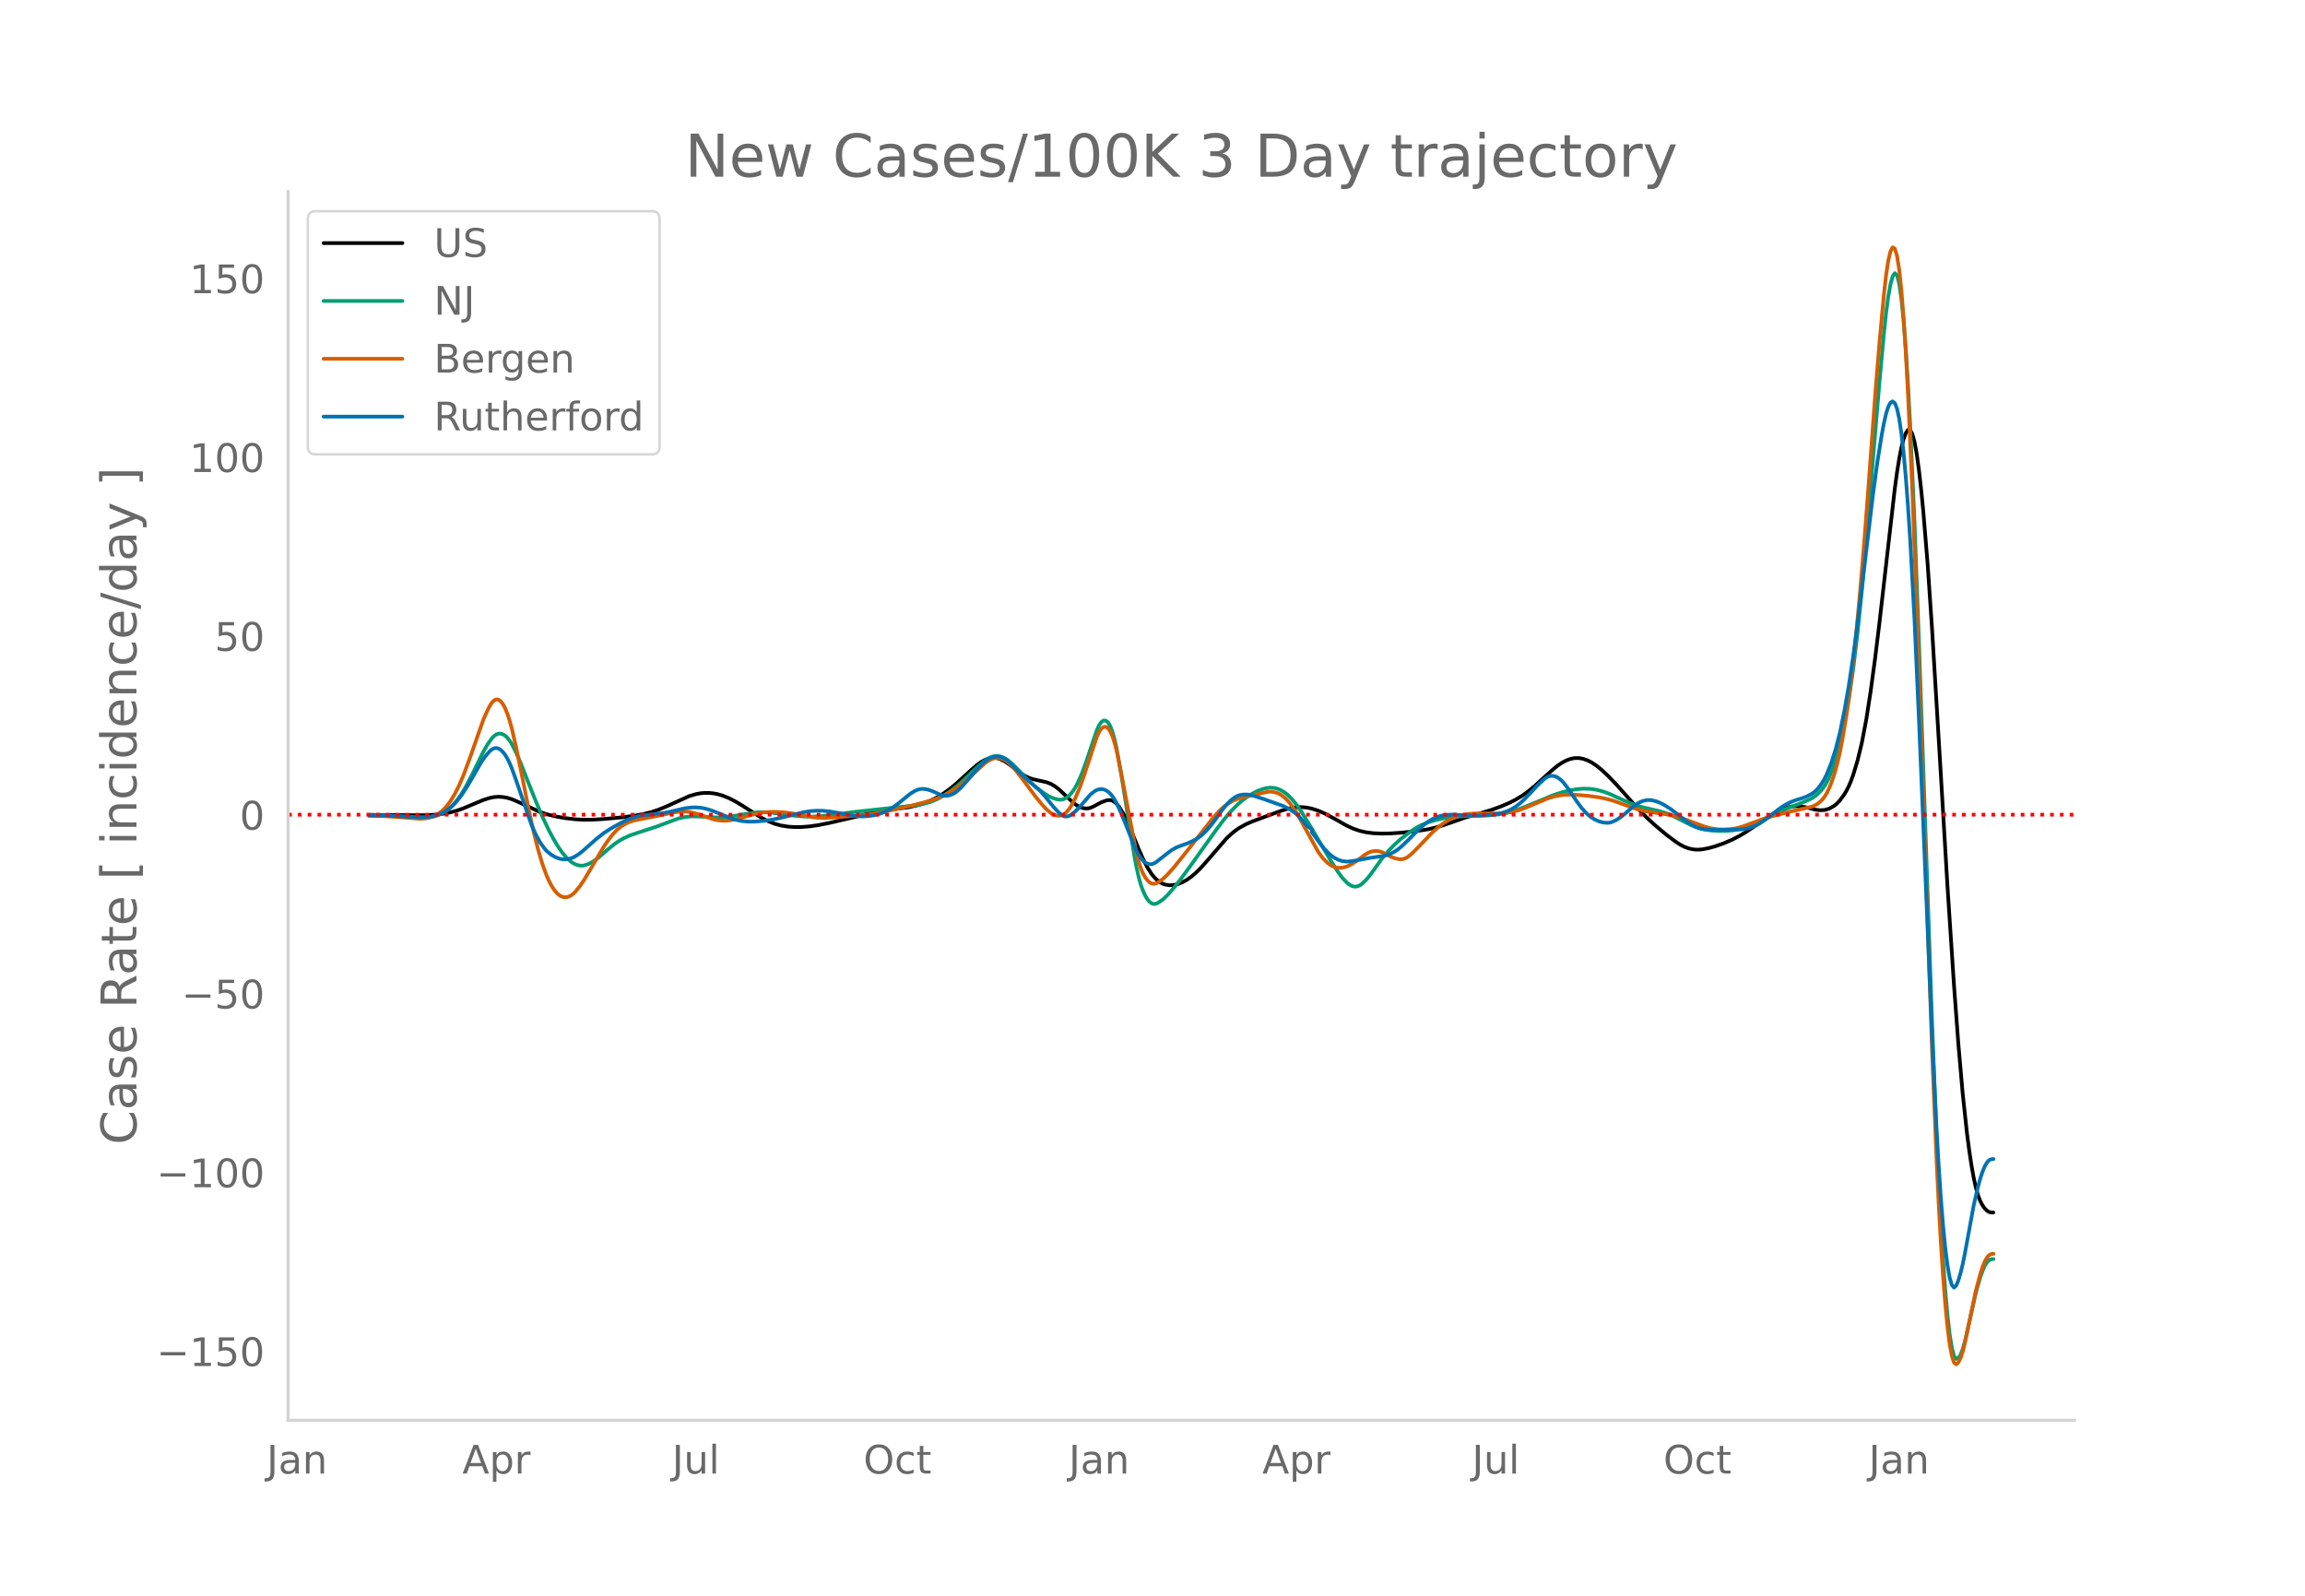 <svg height="864" viewBox="0 0 936 648" width="1248" xmlns="http://www.w3.org/2000/svg" xmlns:xlink="http://www.w3.org/1999/xlink"><defs><style>*{stroke-linecap:butt;stroke-linejoin:round}</style></defs><g id="figure_1"><path d="M0 648h936V0H0z" style="fill:#fff" id="patch_1"/><g id="axes_1"><path d="M117 576.72h725.4V77.76H117z" style="fill:none" id="patch_2"/><path clip-path="url(#p11019bddf2)" d="m149.973 330.893 14.239.111 8.01.03 4.45-.209 3.56-.42 2.669-.524 2.67-.73 2.67-.936 4.45-1.888 3.56-1.483 2.67-.836 1.779-.354 1.78-.12 1.78.115 1.78.33 1.78.54 2.67 1.133 8.899 4.116 2.67.882 3.56.873 3.56.636 4.45.528 3.559.189 3.56-.035 4.45-.27 7.12-.659 5.339-.672 3.56-.652 3.56-.907 2.67-.904 3.56-1.48 8.899-4.033 2.67-.788 1.78-.34 1.78-.165 1.78.01 1.78.177 1.78.342 1.779.506 2.67 1.053 2.67 1.37 2.67 1.593 8.01 5.086 2.669 1.355 2.67 1.059 2.67.72 2.67.421 2.67.176 2.67-.012 3.56-.271 3.559-.525 4.45-.886 9.79-2.274 8.899-2.268 3.56-.574 9.789-1.213 3.56-.817 2.67-.83 2.67-1.041 2.67-1.317 2.67-1.615 2.669-1.93 2.67-2.21 5.34-4.88 2.67-2.362 1.78-1.3 1.78-1.001 1.78-.666.89-.16.89-.033.889.095 1.78.54 1.78.894 1.78 1.22 4.45 3.483 1.78 1.126 1.78.861 1.78.575 5.339 1.188 1.78.69 1.78 1.053 1.78 1.415 3.56 3.355 1.78 1.7 1.78 1.305 1.78.82.89.224.89.09.889-.056.89-.204.89-.352 3.56-1.907 1.78-.647.89-.21.89-.037.89.232.89.518.89.805.89 1.082 1.78 2.82 1.78 3.553 1.78 4.254 2.669 6.586 1.78 4.01 1.78 3.487 1.78 2.758.89 1.102.89.921 1.78 1.374.89.474.89.334 1.78.286 1.78-.08 1.78-.407 1.779-.722 1.78-.99 1.78-1.246 1.78-1.496 1.78-1.73 2.67-2.986 8.009-9.256 1.78-1.7 1.78-1.473 1.78-1.238 2.67-1.47 2.67-1.157 11.569-4.287 2.67-.803 2.67-.544 1.78-.145 1.78.034 1.78.202 1.78.37 2.669.852 2.67 1.173 3.56 1.9 5.34 3.015 2.67 1.224 2.67.902 2.669.588 2.67.335 3.56.158 3.56-.074 4.45-.303 6.229-.676 4.45-.682 3.56-.838 3.56-1.119 8.009-2.81 5.34-1.515 5.34-1.62 3.559-1.28 3.56-1.505 2.67-1.357 2.67-1.597 2.67-1.926 2.67-2.239 3.56-3.249 3.559-3.22 1.78-1.452 1.78-1.22 1.78-.96 1.78-.681 1.78-.346 1.78.006 1.78.337 1.78.648 1.779.956 1.78 1.211 1.78 1.414 2.67 2.478 3.56 3.703 5.34 5.992 3.559 3.952 3.56 3.62 3.56 3.237 4.45 3.718 3.56 2.662 1.78 1.171 1.779.928 1.78.653 1.78.389 1.78.132 1.78-.119 2.67-.494 2.67-.736 3.56-1.25 3.559-1.54 2.67-1.376 2.67-1.581 3.56-2.395 6.23-4.246 2.669-1.561 2.67-1.243 1.78-.613 1.78-.382 1.78-.137 1.78.091 1.78.261 2.67.672 1.78.436 1.78.191 1.779-.093 1.78-.512 1.78-.964.89-.657.89-.8.89-.967 1.78-2.454.89-1.5.89-1.757.89-2.083.89-2.423 1.78-5.866 1.78-7.351 1.779-9.338 1.78-11.436 1.78-13.173 1.78-14.549 6.23-54.445.89-6.589.89-5.606.89-4.553.89-3.502.89-2.449.89-1.349.89-.008.889 1.573.89 3.202.89 4.83.89 6.422.89 7.818.89 9.022 1.78 21.541 1.78 26.126 3.56 58.925 2.67 45.064 2.67 40.594 1.779 24 1.78 20.364 1.78 16.45.89 6.794.89 5.883.89 4.976.89 4.07.89 3.165.89 2.305.89 1.673.89 1.273.89.916.89.562.89.206.89.014h0" style="fill:none;stroke:#000;stroke-linecap:round;stroke-width:1.5" id="line2d_1"/><path clip-path="url(#p11019bddf2)" d="m149.973 331.095 7.12.097 5.34.29 8.009.527 2.67-.04 1.78-.168 1.78-.378 1.78-.61 1.78-.868 1.779-1.24 1.78-1.641 1.78-2.068 1.78-2.523 1.78-2.975 2.67-5.115 4.45-9.103 1.78-3.066 1.779-2.525.89-.885.89-.592.89-.297.89-.005.89.282.89.563.89.843.89 1.124.89 1.404 1.78 3.532 1.78 4.07 2.67 6.803 3.56 8.937 2.669 6.221 2.67 5.606 1.78 3.337 1.78 2.963 1.78 2.584 1.78 2.128 1.78 1.595.89.597.89.463.89.325.89.184.89.042.889-.099 1.78-.58 1.78-.94 1.78-1.256 4.45-3.831 2.67-2.164 1.78-1.212 1.78-1.012 2.669-1.21 2.67-.92 8.01-2.61 8.899-3.328 2.67-.59 2.67-.264 2.67.049 8.01.415 2.669-.157 3.56-.46 9.79-1.514 2.67-.057 2.669.178 4.45.557 5.34.722 3.56.305 3.56.088 3.559-.19 3.56-.41 9.79-1.294 15.128-1.647 10.68-1.117 2.67-.55 2.67-.781 2.67-1.095 2.67-1.426 2.669-1.769 2.67-2.083 2.67-2.36 3.56-3.415 2.67-2.574 1.78-1.474 1.78-1.248.89-.498.89-.367.89-.23.889-.092.89.043.89.173.89.296 1.78.958 1.78 1.438 2.67 2.649 4.45 4.64 2.67 2.358 2.669 2.03 2.67 1.73 1.78.815 1.78.485.89.107.89-.042.89-.248.89-.464.89-.68.89-.9.89-1.128.89-1.369.89-1.61 1.78-3.946 1.78-4.807 2.669-7.977 1.78-5.238.89-1.893.89-1.248.89-.603.89.042.89.704.89 1.453.89 2.288.89 3.14.89 3.993 1.78 10.034 3.56 22.152 1.779 11.056.89 4.69.89 3.95.89 3.206.89 2.492.89 1.914.89 1.472.89 1.06.89.645.89.232.89-.157.89-.42 1.78-1.23 1.78-1.678 2.67-3.03 2.669-3.378 4.45-6.085 10.68-14.93 2.67-3.495 2.669-3.174 2.67-2.728 1.78-1.55 2.67-1.966 1.78-1.092 1.78-.907 1.78-.71 1.78-.506 1.78-.227 1.779.13 1.78.505 1.78.927 1.78 1.363 1.78 1.788 1.78 2.176 1.78 2.55 3.56 5.732 8.899 15 2.67 4.122 1.78 2.402 1.78 1.866.89.721.89.534.89.306.89.07.89-.169.89-.404.89-.631 1.779-1.743 1.78-2.218 4.45-6.21 2.67-3.174 2.67-2.737 2.67-2.328 3.559-2.738 2.67-1.725 1.78-.925 2.67-1.085 2.67-.827 3.56-.805 3.56-.541 3.559-.306 5.34-.183 6.23-.206 3.56-.35 2.669-.464 2.67-.661 2.67-.852 3.56-1.385 10.679-4.435 3.56-1.17 3.56-.874 2.67-.434 2.67-.21 2.67.085 2.669.392 2.67.712 2.67 1 3.56 1.62 4.45 1.99 2.67 1.002 2.669.768 4.45 1.02 2.67.638 2.67.841 2.67 1.105 3.56 1.83 3.559 1.78 2.67 1.049 2.67.72 2.67.425 2.67.18 3.56.016 2.669-.221 2.67-.51 2.67-.82 2.67-1.123 14.239-6.496 4.45-1.702 2.67-1.053 2.67-1.263 1.78-1.173 1.78-1.683.889-1.048.89-1.25.89-1.513.89-1.788 1.78-4.398.89-2.626.89-2.986.89-3.417 1.78-8.172 1.78-10.068 1.78-12.41 1.78-14.866 1.78-17.292 1.779-19.598 2.67-33.055 2.67-31.891 1.78-19.389.89-8.398.89-6.746.89-4.974.89-3.204.89-1.355.89.874.89 3.488.89 6.178.89 8.867.89 11.557.89 14.203.89 16.635 1.779 39.874 1.78 48.366 5.34 154.491 1.78 45.441 1.78 36.187.89 14.566.89 12.27.89 10.025.89 7.791.89 5.558.89 3.323.89 1.2.889-.37.89-1.386.89-2.292.89-3.197 4.45-19.793 1.78-6.177.89-2.518.89-2 .89-1.463.89-.925.89-.387.89-.06h0" style="fill:none;stroke:#009e73;stroke-linecap:round;stroke-width:1.5" id="line2d_2"/><path clip-path="url(#p11019bddf2)" d="m149.973 331.311 6.23.104 4.45.29 9.789.768 1.78-.095 1.78-.264 1.78-.53 1.78-.893 1.78-1.264 1.78-1.745 1.779-2.337 1.78-2.935 1.78-3.543 1.78-4.151 2.67-7.192 5.34-15.218 1.78-4.008.89-1.702.889-1.357.89-.873.89-.362.89.148.89.66.89 1.171.89 1.686.89 2.2.89 2.713.89 3.228 1.78 7.744 2.67 12.989 2.67 13.402 1.78 7.964 1.779 7.054 1.78 6.01 1.78 4.83.89 1.975.89 1.7.89 1.44.89 1.188.89.933.89.68.89.427.89.194.89-.022.89-.237.89-.45.89-.662.89-.868 1.78-2.175 1.779-2.618 3.56-6.037 4.45-7.493 1.78-2.611 1.78-2.29 1.78-1.888 1.78-1.465 1.78-1.07 1.779-.782 1.78-.526 4.45-.887 4.45-.843 7.12-1.544 2.669-.297 1.78-.014 1.78.17 1.78.363 2.67.829 5.34 1.802 1.78.35 1.779.18 1.78-.009 1.78-.196 2.67-.537 3.56-1.005 3.56-.976 2.67-.532 2.669-.268 2.67-.055 3.56.18 3.56.454 4.45.84 3.56.674 2.669.273 2.67.056 3.56-.206 12.459-.952 4.45-.706 6.23-1.239 8.009-1.823 6.23-1.585 3.56-1.109 2.67-1.045 2.67-1.317 2.669-1.62 2.67-1.984 2.67-2.294 7.12-6.433 1.78-1.18.89-.413.89-.272.889-.132.89.008.89.15.89.295.89.44.89.583 1.78 1.594 1.78 2 2.67 3.442 5.34 7.174 2.669 3.247 1.78 1.912 1.78 1.494.89.513.89.352.89.193.89.024.89-.195.89-.461.89-.738.89-1.015.89-1.286 1.78-3.28 1.78-4.141 1.78-4.98 5.339-16.129.89-1.885.89-1.281.89-.676.89-.072.89.546.89 1.225.89 1.968.89 2.722.89 3.478 1.78 8.758 6.229 32.722.89 3.363.89 2.713.89 2.086.89 1.581.89 1.197.89.838.89.478.89.118.89-.22.89-.453 1.78-1.267 1.78-1.687 2.67-2.987 3.559-4.394 12.46-15.833 2.67-2.96 1.78-1.634 1.779-1.293 1.78-1.003 1.78-.758 1.78-.524 10.68-2.397 1.779.026 1.78.405.89.365.89.499 1.78 1.405 1.78 1.947 1.78 2.453 1.78 2.92 8.009 14.514 1.78 2.4 1.78 1.832 1.78 1.27.89.425.89.285.89.147 1.78-.057 1.78-.476 1.78-.86 1.78-1.102 1.78-1.312 1.779-1.402 1.78-1.024.89-.325.89-.202.89-.08.89.036.89.154.89.271 1.78.877 1.78.962 1.78.68 1.78.37.89.013.89-.166.89-.355.889-.543 1.78-1.544 2.67-2.69 5.34-5.616 2.67-2.35 1.78-1.316 1.78-1.112 1.78-.91 1.779-.708 1.78-.52 2.67-.509 2.67-.219 3.56-.044 7.119.008 2.67-.234 2.67-.485 2.67-.779 2.67-1.016 8.899-3.73 2.67-.751 2.67-.465 2.67-.174 3.56.086 4.45.386 4.449.604 3.56.743 2.67.776 4.45 1.613 4.45 1.59 2.669.678 2.67.487 8.9 1.342 2.67.732 3.559 1.225 7.12 2.636 2.67.746 2.67.473 2.67.145 2.669-.184 2.67-.504 2.67-.767 3.56-1.323 4.45-1.644 3.56-1.082 8.009-2.005 8.01-1.842.89-.324.89-.453.89-.594.89-.734.889-.892.89-1.14.89-1.478.89-1.832.89-2.186.89-2.542.89-2.916.89-3.38.89-3.94.89-4.517 1.78-10.774 1.78-13.305 1.78-16.052 1.78-18.794 1.78-21.195 1.779-23.256 2.67-36.35 1.78-21.804 1.78-19.342.89-7.953.89-5.944.89-3.805.89-1.666.89.524.89 2.97.89 5.673.89 8.426.89 11.18.89 13.932.89 16.612 1.779 39.763 1.78 47.265 6.23 180.25 1.78 43.392.89 18.255.89 15.91.89 13.584.89 11.338.89 9.176.89 7.03.89 4.884.89 2.738.89.698.889-.812.89-1.793.89-2.668.89-3.543 4.45-21.265 1.78-6.71.89-2.755.89-2.193.89-1.608.89-1.025.89-.439.89-.074h0" style="fill:none;stroke:#d55e00;stroke-linecap:round;stroke-width:1.5" id="line2d_3"/><path clip-path="url(#p11019bddf2)" d="m149.973 331.085 7.12.087 6.229.314 6.23.354 2.67-.002 2.67-.227 1.78-.373 1.78-.587 1.78-.825 1.779-1.16 1.78-1.52 1.78-1.892 1.78-2.28 1.78-2.665 2.67-4.485 3.56-6.237 1.78-2.557 1.78-2.046.889-.728.89-.42.89-.096.89.23.89.553.89.87.89 1.18.89 1.486.89 1.796.89 2.103 1.78 4.95 6.23 18.079 1.78 3.97 1.779 3.208 1.78 2.482.89.973 1.78 1.465 1.78 1.023 1.78.639 1.78.245 1.78-.18 1.78-.614 1.78-1.018 1.78-1.307 2.669-2.39 3.56-3.125 2.67-2.074 2.67-1.739 4.45-2.487 2.67-1.304 1.779-.67 2.67-.707 2.67-.424 7.12-.757 2.67-.531 6.229-1.447 2.67-.323 1.78-.042 1.78.12 1.78.31 2.67.774 2.67 1.025 4.449 1.869 2.67.88 2.67.562 2.67.247 2.67-.016 3.56-.3 3.559-.516 3.56-.777 8.9-2.198 2.67-.44 2.669-.2 2.67.036 2.67.263 3.56.626 4.45.9 2.67.383 2.669.135 2.67-.159 2.67-.465 1.78-.49 1.78-.679 1.78-.875 1.78-1.08 1.78-1.288 5.339-4.307 1.78-1.077.89-.378.89-.255.89-.131.89-.007 1.78.318 1.78.625 3.56 1.626.89.186.89.054.89-.077.889-.21.89-.343.89-.479.89-.616 1.78-1.633 2.67-2.992 5.34-6.214 1.78-1.534 1.78-1.142.89-.385.89-.25.889-.117.89.018.89.16.89.308.89.457.89.606 1.78 1.644 3.56 3.637 3.56 3.208 4.45 3.887 1.779 1.99 3.56 4.41 1.78 1.95.89.88.89.706.89.428.89.132.89-.167.89-.447 1.78-1.399 1.78-1.795 4.449-5.143 1.78-1.395.89-.47.89-.275.89-.069.89.136.89.34.89.55.89.79.89 1.062.89 1.337.89 1.614 1.78 3.914 2.67 6.554 2.669 6.871.89 1.942.89 1.633.89 1.324.89 1.02.89.737.89.476.89.218.89-.04.89-.295.89-.534 3.56-2.8 2.67-2.044 1.78-1.013 1.779-.71 2.67-.944 2.67-1.174 1.78-1.04 1.78-1.391 1.78-1.74 1.78-2.05 1.78-2.355 2.67-3.766 1.779-2.187 1.78-1.835 1.78-1.334.89-.465.89-.33 1.78-.293 1.78.062 1.78.373 4.45 1.427 8.009 2.844 2.67 1.35 1.78 1.2 1.78 1.576 1.78 1.931 1.78 2.17 1.78 1.165v1.216l3.559 4.893 1.78 2.15 1.78 1.822 1.78 1.391 1.78.958 1.78.555 1.78.182 1.78-.139 3.56-.591 3.559-.683 6.23-.932 1.78-.49 1.78-.79 1.78-1.126 1.78-1.44 2.669-2.54 3.56-3.654 2.67-2.416 1.78-1.363 1.78-1.077 1.78-.798 1.78-.56 1.78-.332 2.67-.139 2.669.106 5.34.31 3.56-.02 3.56-.269 3.56-.47 1.779-.412 1.78-.581 1.78-.807 1.78-1.085 1.78-1.367 1.78-1.612 2.67-2.806 2.67-2.868 2.67-2.514.889-.66.89-.453.89-.231.89-.01.89.207.89.406.89.584.89.759.89.933 1.78 2.374 3.56 5.252 1.78 2.419 1.78 2.026 1.78 1.576 1.779 1.147 1.78.802 1.78.479 1.78.125.89-.11.89-.233 1.78-.834 1.78-1.189 1.78-1.408 3.56-3.14 1.779-1.172 1.78-.79 1.78-.378 1.78.044 1.78.433 1.78.692 1.78.917 2.67 1.722 2.67 2.073 3.559 2.8 1.78 1.217 1.78.949 1.78.647 1.78.367 1.78.178 2.67-.013 5.34-.054 5.339-.042 1.78-.249 1.78-.43 1.78-.65 1.78-.907 2.67-1.766 2.67-2.053 2.669-2.148 1.78-1.226 1.78-1.034 1.78-.84 1.78-.642 2.67-.802 1.78-.726 1.78-.922.89-.601.89-.768.89-.944.89-1.121.889-1.307.89-1.536.89-1.808 1.78-4.459 1.78-5.594 1.78-6.976 1.78-8.608 1.78-10.237 1.78-11.813 1.78-13.377 3.559-29.74 2.67-22.412 1.78-13.185 1.78-11.166.89-4.772.89-3.941.89-2.84.89-1.684.89-.528.89.691.89 2.225.89 4.074.89 5.985.89 7.896.89 9.807.89 11.717.89 13.612 1.779 32.868 1.78 40.214 5.34 128.415 1.78 37.202.89 15.441.89 13.28.89 11.132.89 9.056.89 7.05.89 5.058.89 3.066.89 1.073.89-.81.889-2.161.89-2.975.89-3.683.89-4.39 3.56-19.44 1.78-7.664.89-3.21.89-2.716.89-2.148.89-1.566.89-.984.89-.4.89-.055h0" style="fill:none;stroke:#0072b2;stroke-linecap:round;stroke-width:1.5" id="line2d_4"/><path clip-path="url(#p11019bddf2)" d="M117 330.81h725.4" style="fill:none;stroke:red;stroke-dasharray:1.5,2.475;stroke-dashoffset:0;stroke-width:1.5" id="line2d_5"/><path d="M117 576.72V77.76" style="fill:none;stroke:#d3d3d3;stroke-linecap:square;stroke-linejoin:miter;stroke-width:1.25" id="patch_3"/><path d="M117 576.72h725.4" style="fill:none;stroke:#d3d3d3;stroke-linecap:square;stroke-linejoin:miter;stroke-width:1.25" id="patch_4"/><g id="matplotlib.axis_1"><g id="xtick_1"><g style="fill:#696969" transform="matrix(.16 0 0 -.16 108.272 598.378)" id="text_1"><defs><path d="M9.813 72.906h9.859V5.078q0-13.187-5-19.14-5-5.954-16.094-5.954h-3.75v8.297h3.078q6.531 0 9.219 3.672Q9.813-4.39 9.813 5.078z" id="DejaVuSans-74"/><path d="M34.281 27.484q-10.89 0-15.093-2.484-4.204-2.484-4.204-8.5 0-4.781 3.157-7.594 3.156-2.797 8.562-2.797 7.485 0 12 5.297 4.516 5.297 4.516 14.078v2zm17.922 3.72V0H43.22v8.297Q40.14 3.328 35.547.953q-4.594-2.375-11.234-2.375-8.391 0-13.36 4.719Q6 8.016 6 15.922q0 9.219 6.172 13.906 6.187 4.688 18.437 4.688h12.61v.89q0 6.203-4.078 9.594-4.078 3.39-11.453 3.39-4.688 0-9.141-1.124-4.438-1.125-8.531-3.375v8.312q4.921 1.906 9.562 2.844 4.64.953 9.031.953 11.875 0 17.735-6.156 5.86-6.14 5.86-18.64z" id="DejaVuSans-97"/><path d="M54.89 33.016V0h-8.984v32.719q0 7.765-3.031 11.61-3.031 3.858-9.078 3.858-7.281 0-11.484-4.64-4.204-4.625-4.204-12.64V0H9.08v54.688h9.03v-8.5q3.235 4.937 7.594 7.374Q30.078 56 35.797 56q9.422 0 14.25-5.828 4.844-5.828 4.844-17.156z" id="DejaVuSans-110"/></defs><use xlink:href="#DejaVuSans-74"/><use x="29.492" xlink:href="#DejaVuSans-97"/><use x="90.771" xlink:href="#DejaVuSans-110"/></g></g><g id="xtick_2"><g style="fill:#696969" transform="matrix(.16 0 0 -.16 187.75 598.378)" id="text_2"><defs><path d="M34.188 63.188 20.797 26.906h26.812zm-5.579 9.718h11.188L67.578 0h-10.25l-6.64 18.703h-32.86L11.188 0H.78z" id="DejaVuSans-65"/><path d="M18.11 8.203v-29H9.077v75.484h9.031v-8.296q2.844 4.875 7.157 7.234Q29.594 56 35.594 56q9.968 0 16.187-7.906 6.235-7.907 6.235-20.797T51.78 6.484q-6.218-7.906-16.187-7.906-6 0-10.328 2.375-4.313 2.375-7.157 7.25zm30.578 19.094q0 9.906-4.079 15.547-4.078 5.64-11.203 5.64-7.14 0-11.218-5.64-4.079-5.64-4.079-15.547 0-9.906 4.078-15.547 4.079-5.64 11.22-5.64 7.124 0 11.202 5.64t4.078 15.547z" id="DejaVuSans-112"/><path d="M41.11 46.297q-1.516.875-3.297 1.281Q36.03 48 33.89 48q-7.625 0-11.703-4.953-4.079-4.953-4.079-14.234V0H9.08v54.688h9.03v-8.5q2.844 4.984 7.375 7.39Q30.031 56 36.531 56q.922 0 2.047-.125 1.125-.11 2.484-.36z" id="DejaVuSans-114"/></defs><use xlink:href="#DejaVuSans-65"/><use x="68.408" xlink:href="#DejaVuSans-112"/><use x="131.885" xlink:href="#DejaVuSans-114"/></g></g><g id="xtick_3"><g style="fill:#696969" transform="matrix(.16 0 0 -.16 272.923 598.378)" id="text_3"><defs><path d="M8.5 21.578v33.11h8.984V21.922q0-7.766 3.016-11.656 3.031-3.875 9.094-3.875 7.265 0 11.484 4.64 4.234 4.64 4.234 12.656v31h8.985V0h-8.984v8.406Q42.047 3.422 37.718 1q-4.313-2.422-10.032-2.422-9.421 0-14.312 5.86Q8.5 10.296 8.5 21.578zM31.11 56z" id="DejaVuSans-117"/><path d="M9.422 75.984h8.984V0H9.422z" id="DejaVuSans-108"/></defs><use xlink:href="#DejaVuSans-74"/><use x="29.492" xlink:href="#DejaVuSans-117"/><use x="92.871" xlink:href="#DejaVuSans-108"/></g></g><g id="xtick_4"><g style="fill:#696969" transform="matrix(.16 0 0 -.16 350.619 598.378)" id="text_4"><defs><path d="M39.406 66.219q-10.75 0-17.078-8.016-6.312-8-6.312-21.828 0-13.766 6.312-21.781 6.328-8 17.078-8 10.735 0 17.016 8 6.281 8.015 6.281 21.781 0 13.828-6.281 21.828-6.281 8.016-17.016 8.016zm0 8q15.328 0 24.5-10.281 9.188-10.282 9.188-27.563 0-17.234-9.188-27.516-9.172-10.28-24.5-10.28-15.375 0-24.593 10.25-9.204 10.265-9.204 27.546t9.204 27.563q9.218 10.28 24.593 10.28z" id="DejaVuSans-79"/><path d="M48.781 52.594v-8.407q-3.812 2.11-7.64 3.157-3.828 1.047-7.735 1.047-8.75 0-13.593-5.547-4.829-5.532-4.829-15.547 0-10.016 4.829-15.563 4.843-5.53 13.593-5.53 3.907 0 7.735 1.046 3.828 1.047 7.64 3.156V2.094Q45.016.344 40.984-.531q-4.015-.89-8.562-.89-12.36 0-19.64 7.765-7.266 7.765-7.266 20.953 0 13.375 7.343 21.031Q20.22 56 33.016 56q4.14 0 8.093-.86 3.953-.843 7.672-2.546z" id="DejaVuSans-99"/><path d="M18.313 70.219V54.688h18.5v-6.985h-18.5V18.016q0-6.688 1.828-8.594 1.828-1.906 7.453-1.906h9.218V0h-9.218q-10.407 0-14.36 3.875-3.953 3.89-3.953 14.14v29.688H2.687v6.984h6.594V70.22z" id="DejaVuSans-116"/></defs><use xlink:href="#DejaVuSans-79"/><use x="78.711" xlink:href="#DejaVuSans-99"/><use x="133.691" xlink:href="#DejaVuSans-116"/></g></g><g id="xtick_5"><g style="fill:#696969" transform="matrix(.16 0 0 -.16 433.994 598.378)" id="text_5"><use xlink:href="#DejaVuSans-74"/><use x="29.492" xlink:href="#DejaVuSans-97"/><use x="90.771" xlink:href="#DejaVuSans-110"/></g></g><g id="xtick_6"><g style="fill:#696969" transform="matrix(.16 0 0 -.16 512.582 598.378)" id="text_6"><use xlink:href="#DejaVuSans-65"/><use x="68.408" xlink:href="#DejaVuSans-112"/><use x="131.885" xlink:href="#DejaVuSans-114"/></g></g><g id="xtick_7"><g style="fill:#696969" transform="matrix(.16 0 0 -.16 597.756 598.378)" id="text_7"><use xlink:href="#DejaVuSans-74"/><use x="29.492" xlink:href="#DejaVuSans-117"/><use x="92.871" xlink:href="#DejaVuSans-108"/></g></g><g id="xtick_8"><g style="fill:#696969" transform="matrix(.16 0 0 -.16 675.451 598.378)" id="text_8"><use xlink:href="#DejaVuSans-79"/><use x="78.711" xlink:href="#DejaVuSans-99"/><use x="133.691" xlink:href="#DejaVuSans-116"/></g></g><g id="xtick_9"><g style="fill:#696969" transform="matrix(.16 0 0 -.16 758.827 598.378)" id="text_9"><use xlink:href="#DejaVuSans-74"/><use x="29.492" xlink:href="#DejaVuSans-97"/><use x="90.771" xlink:href="#DejaVuSans-110"/></g></g></g><g id="matplotlib.axis_2"><g id="ytick_1"><g style="fill:#696969" transform="matrix(.16 0 0 -.16 63.553 554.717)" id="text_10"><defs><path d="M10.594 35.5h62.593v-8.297H10.594z" id="DejaVuSans-8722"/><path d="M12.406 8.297h16.11v55.625l-17.532-3.516v8.985l17.438 3.515h9.86V8.296H54.39V0H12.406z" id="DejaVuSans-49"/><path d="M10.797 72.906h38.719v-8.312H19.828v-17.86q2.14.735 4.281 1.094 2.157.36 4.313.36 12.203 0 19.328-6.688 7.14-6.688 7.14-18.11 0-11.765-7.328-18.296-7.328-6.516-20.656-6.516-4.593 0-9.36.781-4.75.782-9.827 2.344v9.922q4.39-2.39 9.078-3.563 4.687-1.171 9.906-1.171 8.453 0 13.375 4.437 4.938 4.438 4.938 12.063 0 7.609-4.938 12.047-4.922 4.453-13.375 4.453-3.953 0-7.89-.875-3.922-.875-8.016-2.735z" id="DejaVuSans-53"/><path d="M31.781 66.406q-7.61 0-11.453-7.5Q16.5 51.422 16.5 36.375q0-14.984 3.828-22.484 3.844-7.5 11.453-7.5 7.672 0 11.5 7.5 3.844 7.5 3.844 22.484 0 15.047-3.844 22.531-3.828 7.5-11.5 7.5zm0 7.813q12.266 0 18.735-9.703 6.468-9.688 6.468-28.141 0-18.406-6.468-28.11-6.47-9.687-18.735-9.687-12.25 0-18.718 9.688-6.47 9.703-6.47 28.109 0 18.453 6.47 28.14Q19.53 74.22 31.78 74.22z" id="DejaVuSans-48"/></defs><use xlink:href="#DejaVuSans-8722"/><use x="83.789" xlink:href="#DejaVuSans-49"/><use x="147.412" xlink:href="#DejaVuSans-53"/><use x="211.035" xlink:href="#DejaVuSans-48"/></g></g><g id="ytick_2"><g style="fill:#696969" transform="matrix(.16 0 0 -.16 63.553 482.108)" id="text_11"><use xlink:href="#DejaVuSans-8722"/><use x="83.789" xlink:href="#DejaVuSans-49"/><use x="147.412" xlink:href="#DejaVuSans-48"/><use x="211.035" xlink:href="#DejaVuSans-48"/></g></g><g id="ytick_3"><g style="fill:#696969" transform="matrix(.16 0 0 -.16 73.733 409.499)" id="text_12"><use xlink:href="#DejaVuSans-8722"/><use x="83.789" xlink:href="#DejaVuSans-53"/><use x="147.412" xlink:href="#DejaVuSans-48"/></g></g><g id="ytick_4"><use xlink:href="#DejaVuSans-48" style="fill:#696969" transform="matrix(.16 0 0 -.16 97.32 336.89)" id="text_13"/></g><g id="ytick_5"><g style="fill:#696969" transform="matrix(.16 0 0 -.16 87.14 264.28)" id="text_14"><use xlink:href="#DejaVuSans-53"/><use x="63.623" xlink:href="#DejaVuSans-48"/></g></g><g id="ytick_6"><g style="fill:#696969" transform="matrix(.16 0 0 -.16 76.96 191.671)" id="text_15"><use xlink:href="#DejaVuSans-49"/><use x="63.623" xlink:href="#DejaVuSans-48"/><use x="127.246" xlink:href="#DejaVuSans-48"/></g></g><g id="ytick_7"><g style="fill:#696969" transform="matrix(.16 0 0 -.16 76.96 119.062)" id="text_16"><use xlink:href="#DejaVuSans-49"/><use x="63.623" xlink:href="#DejaVuSans-53"/><use x="127.246" xlink:href="#DejaVuSans-48"/></g></g><g style="fill:#696969" transform="matrix(0 -.2 -.2 0 55.393 464.8)" id="text_17"><defs><path d="M64.406 67.281v-10.39q-4.984 4.64-10.625 6.922-5.64 2.296-11.984 2.296-12.5 0-19.14-7.64-6.641-7.64-6.641-22.094 0-14.406 6.64-22.047 6.64-7.64 19.14-7.64 6.345 0 11.985 2.296 5.64 2.297 10.625 6.938V5.609Q59.234 2.094 53.437.33q-5.78-1.75-12.218-1.75-16.563 0-26.094 10.124-9.516 10.14-9.516 27.672 0 17.578 9.516 27.703 9.531 10.14 26.094 10.14 6.531 0 12.312-1.734 5.797-1.734 10.875-5.203z" id="DejaVuSans-67"/><path d="M44.281 53.078v-8.5q-3.797 1.953-7.906 2.922-4.094.984-8.5.984-6.688 0-10.031-2.047-3.344-2.046-3.344-6.156 0-3.125 2.39-4.906 2.391-1.781 9.626-3.39l3.078-.688q9.562-2.047 13.593-5.781 4.032-3.735 4.032-10.422 0-7.625-6.032-12.078-6.03-4.438-16.578-4.438-4.39 0-9.156.86Q10.688.296 5.422 2v9.281q4.984-2.594 9.812-3.89 4.829-1.282 9.579-1.282 6.343 0 9.75 2.172 3.421 2.172 3.421 6.125 0 3.656-2.468 5.61-2.453 1.953-10.813 3.765l-3.125.735q-8.344 1.75-12.062 5.39-3.704 3.64-3.704 9.985 0 7.718 5.47 11.906Q16.75 56 26.811 56q4.97 0 9.36-.734 4.406-.72 8.11-2.188z" id="DejaVuSans-115"/><path d="M56.203 29.594v-4.39H14.891q.593-9.282 5.593-14.142 5-4.859 13.938-4.859 5.172 0 10.031 1.266 4.86 1.265 9.656 3.812v-8.5Q49.266.734 44.187-.344 39.11-1.422 33.892-1.422q-13.094 0-20.735 7.61-7.64 7.625-7.64 20.625 0 13.421 7.25 21.296Q20.016 56 32.328 56q11.031 0 17.453-7.11 6.422-7.093 6.422-19.296zm-8.984 2.64q-.094 7.36-4.125 11.75-4.032 4.407-10.672 4.407-7.516 0-12.031-4.25-4.516-4.25-5.203-11.97z" id="DejaVuSans-101"/><path d="M44.39 34.188q3.172-1.079 6.172-4.594 3-3.516 6.032-9.672L66.609 0H56l-9.313 18.703q-3.624 7.328-7.015 9.719-3.39 2.39-9.25 2.39h-10.75V0h-9.86v72.906h22.266q12.5 0 18.656-5.234 6.157-5.219 6.157-15.766 0-6.89-3.203-11.437-3.204-4.532-9.297-6.282zM19.673 64.797V38.922h12.406q7.125 0 10.766 3.297 3.64 3.297 3.64 9.687 0 6.39-3.64 9.64-3.64 3.25-10.766 3.25z" id="DejaVuSans-82"/><path d="M8.594 75.984h20.703V69H17.578V-6.203h11.719v-6.984H8.594z" id="DejaVuSans-91"/><path d="M9.422 54.688h8.984V0H9.422zm0 21.296h8.984v-11.39H9.422z" id="DejaVuSans-105"/><path d="M45.406 46.39v29.594h8.985V0h-8.985v8.203Q42.578 3.328 38.25.953q-4.313-2.375-10.375-2.375-9.906 0-16.14 7.906-6.22 7.922-6.22 20.813 0 12.89 6.22 20.797Q17.968 56 27.874 56q6.063 0 10.375-2.375 4.328-2.36 7.156-7.234zm-30.61-19.093q0-9.906 4.079-15.547 4.078-5.64 11.203-5.64 7.125 0 11.219 5.64 4.11 5.64 4.11 15.547 0 9.906-4.11 15.547-4.094 5.64-11.219 5.64-7.125 0-11.203-5.64-4.078-5.64-4.078-15.547z" id="DejaVuSans-100"/><path d="M25.39 72.906h8.297L8.297-9.28H0z" id="DejaVuSans-47"/><path d="M32.172-5.078q-3.797-9.766-7.422-12.735-3.61-2.984-9.656-2.984H7.906v7.516h5.282q3.703 0 5.75 1.765Q21-9.766 23.483-3.219l1.61 4.094-22.11 53.813H12.5l17.094-42.766 17.093 42.766h9.516z" id="DejaVuSans-121"/><path d="M30.422 75.984v-89.171H9.719v6.984H21.39V69H9.719v6.984z" id="DejaVuSans-93"/></defs><use xlink:href="#DejaVuSans-67"/><use x="69.824" xlink:href="#DejaVuSans-97"/><use x="131.104" xlink:href="#DejaVuSans-115"/><use x="183.203" xlink:href="#DejaVuSans-101"/><use x="244.727" xlink:href="#DejaVuSans-32"/><use x="276.514" xlink:href="#DejaVuSans-82"/><use x="343.746" xlink:href="#DejaVuSans-97"/><use x="405.025" xlink:href="#DejaVuSans-116"/><use x="444.234" xlink:href="#DejaVuSans-101"/><use x="505.758" xlink:href="#DejaVuSans-32"/><use x="537.545" xlink:href="#DejaVuSans-91"/><use x="576.559" xlink:href="#DejaVuSans-32"/><use x="608.346" xlink:href="#DejaVuSans-105"/><use x="636.129" xlink:href="#DejaVuSans-110"/><use x="699.508" xlink:href="#DejaVuSans-99"/><use x="754.488" xlink:href="#DejaVuSans-105"/><use x="782.271" xlink:href="#DejaVuSans-100"/><use x="845.748" xlink:href="#DejaVuSans-101"/><use x="907.271" xlink:href="#DejaVuSans-110"/><use x="970.65" xlink:href="#DejaVuSans-99"/><use x="1025.631" xlink:href="#DejaVuSans-101"/><use x="1087.154" xlink:href="#DejaVuSans-47"/><use x="1120.846" xlink:href="#DejaVuSans-100"/><use x="1184.322" xlink:href="#DejaVuSans-97"/><use x="1245.602" xlink:href="#DejaVuSans-121"/><use x="1304.781" xlink:href="#DejaVuSans-32"/><use x="1336.568" xlink:href="#DejaVuSans-93"/></g></g><g style="fill:#696969" transform="matrix(.24 0 0 -.24 278.113 71.76)" id="text_18"><defs><path d="M9.813 72.906h13.28l32.329-60.984v60.984h9.562V0h-13.28L19.39 60.984V0H9.813z" id="DejaVuSans-78"/><path d="M4.203 54.688h8.985l11.234-42.672 11.172 42.672h10.593l11.235-42.672 11.187 42.672h8.985L63.28 0H52.688L40.922 44.828 29.109 0H18.5z" id="DejaVuSans-119"/><path d="M9.813 72.906h9.859V42.094L52.39 72.906h12.703L28.906 38.922 67.672 0H54.688L19.672 35.11V0h-9.86z" id="DejaVuSans-75"/><path d="M40.578 39.313Q47.656 37.797 51.625 33q3.984-4.781 3.984-11.813 0-10.78-7.422-16.703-7.421-5.906-21.093-5.906-4.578 0-9.438.906-4.86.907-10.031 2.72v9.515q4.094-2.39 8.969-3.61 4.89-1.218 10.218-1.218 9.266 0 14.125 3.656 4.86 3.656 4.86 10.64 0 6.454-4.516 10.079-4.515 3.64-12.562 3.64h-8.5v8.11h8.89q7.266 0 11.125 2.906 3.86 2.906 3.86 8.375 0 5.61-3.985 8.61-3.968 3.015-11.39 3.015-4.063 0-8.703-.89-4.641-.876-10.203-2.72v8.782q5.624 1.562 10.53 2.344 4.907.78 9.25.78 11.235 0 17.766-5.109 6.547-5.093 6.547-13.78 0-6.063-3.468-10.235-3.47-4.172-9.86-5.782z" id="DejaVuSans-51"/><path d="M19.672 64.797V8.109h11.922q15.093 0 22.093 6.829 7 6.843 7 21.593 0 14.64-7 21.453-7 6.813-22.093 6.813zm-9.86 8.11h20.266q21.188 0 31.094-8.813 9.922-8.813 9.922-27.563 0-18.86-9.969-27.703Q51.172 0 30.078 0H9.813z" id="DejaVuSans-68"/><path d="M9.422 54.688h8.984V-.984q0-10.438-3.984-15.125-3.969-4.688-12.813-4.688h-3.421v7.61H.594q5.125 0 6.968 2.374 1.86 2.36 1.86 9.829zm0 21.296h8.984v-11.39H9.422z" id="DejaVuSans-106"/><path d="M30.61 48.39q-7.22 0-11.422-5.64-4.204-5.64-4.204-15.453 0-9.813 4.172-15.453 4.188-5.64 11.453-5.64 7.188 0 11.375 5.655 4.203 5.672 4.203 15.438 0 9.719-4.203 15.406-4.187 5.688-11.375 5.688zm0 7.61q11.718 0 18.406-7.625 6.703-7.61 6.703-21.078 0-13.422-6.703-21.078-6.688-7.64-18.407-7.64-11.765 0-18.437 7.64-6.656 7.656-6.656 21.078 0 13.469 6.656 21.078Q18.844 56 30.609 56z" id="DejaVuSans-111"/></defs><use xlink:href="#DejaVuSans-78"/><use x="74.805" xlink:href="#DejaVuSans-101"/><use x="136.328" xlink:href="#DejaVuSans-119"/><use x="218.115" xlink:href="#DejaVuSans-32"/><use x="249.902" xlink:href="#DejaVuSans-67"/><use x="319.727" xlink:href="#DejaVuSans-97"/><use x="381.006" xlink:href="#DejaVuSans-115"/><use x="433.105" xlink:href="#DejaVuSans-101"/><use x="494.629" xlink:href="#DejaVuSans-115"/><use x="546.729" xlink:href="#DejaVuSans-47"/><use x="580.42" xlink:href="#DejaVuSans-49"/><use x="644.043" xlink:href="#DejaVuSans-48"/><use x="707.666" xlink:href="#DejaVuSans-48"/><use x="771.289" xlink:href="#DejaVuSans-75"/><use x="836.865" xlink:href="#DejaVuSans-32"/><use x="868.652" xlink:href="#DejaVuSans-51"/><use x="932.275" xlink:href="#DejaVuSans-32"/><use x="964.063" xlink:href="#DejaVuSans-68"/><use x="1041.064" xlink:href="#DejaVuSans-97"/><use x="1102.344" xlink:href="#DejaVuSans-121"/><use x="1161.523" xlink:href="#DejaVuSans-32"/><use x="1193.311" xlink:href="#DejaVuSans-116"/><use x="1232.52" xlink:href="#DejaVuSans-114"/><use x="1273.633" xlink:href="#DejaVuSans-97"/><use x="1334.912" xlink:href="#DejaVuSans-106"/><use x="1362.695" xlink:href="#DejaVuSans-101"/><use x="1424.219" xlink:href="#DejaVuSans-99"/><use x="1479.199" xlink:href="#DejaVuSans-116"/><use x="1518.408" xlink:href="#DejaVuSans-111"/><use x="1579.59" xlink:href="#DejaVuSans-114"/><use x="1620.703" xlink:href="#DejaVuSans-121"/></g><g id="legend_1"><path d="M128.2 184.5h136.45q3.2 0 3.2-3.2V88.96q0-3.2-3.2-3.2H128.2q-3.2 0-3.2 3.2v92.34q0 3.2 3.2 3.2z" style="fill:none;opacity:.8;stroke:#ccc;stroke-linejoin:miter" id="patch_5"/><path d="M131.4 98.718h32" style="fill:none;stroke:#000;stroke-linecap:round;stroke-width:1.5" id="line2d_6"/><g style="fill:#696969" transform="matrix(.16 0 0 -.16 176.2 104.317)" id="text_19"><defs><path d="M8.688 72.906h9.921V28.61q0-11.718 4.235-16.875 4.25-5.14 13.781-5.14 9.469 0 13.719 5.14 4.25 5.157 4.25 16.875v44.297H64.5V27.391q0-14.25-7.063-21.532-7.046-7.28-20.812-7.28-13.828 0-20.89 7.28-7.047 7.282-7.047 21.532z" id="DejaVuSans-85"/><path d="M53.516 70.516V60.89q-5.61 2.687-10.594 4-4.984 1.328-9.625 1.328-8.047 0-12.422-3.125t-4.375-8.89q0-4.845 2.906-7.313 2.907-2.453 11.016-3.97l5.953-1.218q11.031-2.11 16.281-7.406 5.25-5.297 5.25-14.172 0-10.61-7.11-16.078-7.093-5.469-20.812-5.469-5.172 0-11.015 1.172Q13.14.922 6.89 3.219v10.156q6-3.36 11.765-5.078 5.766-1.703 11.328-1.703 8.438 0 13.032 3.312 4.593 3.328 4.593 9.485 0 5.359-3.297 8.39-3.296 3.032-10.812 4.547L27.484 33.5q-11.03 2.188-15.968 6.875-4.922 4.688-4.922 13.047 0 9.672 6.812 15.234 6.813 5.563 18.766 5.563 5.14 0 10.453-.938 5.328-.922 10.89-2.765z" id="DejaVuSans-83"/></defs><use xlink:href="#DejaVuSans-85"/><use x="73.193" xlink:href="#DejaVuSans-83"/></g><path d="M131.4 122.203h32" style="fill:none;stroke:#009e73;stroke-linecap:round;stroke-width:1.5" id="line2d_8"/><g style="fill:#696969" transform="matrix(.16 0 0 -.16 176.2 127.802)" id="text_20"><use xlink:href="#DejaVuSans-78"/><use x="74.805" xlink:href="#DejaVuSans-74"/></g><path d="M131.4 145.688h32" style="fill:none;stroke:#d55e00;stroke-linecap:round;stroke-width:1.5" id="line2d_10"/><g style="fill:#696969" transform="matrix(.16 0 0 -.16 176.2 151.287)" id="text_21"><defs><path d="M19.672 34.813V8.108H35.5q7.953 0 11.781 3.297 3.844 3.297 3.844 10.078 0 6.844-3.844 10.078-3.828 3.25-11.781 3.25zm0 29.984V42.828h14.61q7.218 0 10.75 2.703 3.546 2.719 3.546 8.282 0 5.515-3.547 8.25-3.531 2.734-10.75 2.734zm-9.86 8.11h25.204q11.28 0 17.375-4.688Q58.5 63.53 58.5 54.89q0-6.703-3.125-10.657-3.125-3.953-9.188-4.922 7.282-1.562 11.313-6.53 4.031-4.954 4.031-12.376 0-9.765-6.64-15.093Q48.25 0 35.984 0H9.812z" id="DejaVuSans-66"/><path d="M45.406 27.984q0 9.766-4.031 15.125-4.016 5.375-11.297 5.375-7.219 0-11.25-5.375-4.031-5.359-4.031-15.125 0-9.718 4.031-15.093t11.25-5.375q7.281 0 11.297 5.375 4.031 5.375 4.031 15.093zm8.985-21.203q0-13.953-6.203-20.765Q42-20.797 29.203-20.797q-4.734 0-8.937.703-4.203.703-8.157 2.172v8.735q3.954-2.141 7.813-3.157 3.86-1.031 7.86-1.031 8.843 0 13.234 4.61 4.39 4.609 4.39 13.937v4.453q-2.781-4.844-7.125-7.234Q33.938 0 27.875 0 17.828 0 11.672 7.656q-6.156 7.672-6.156 20.328 0 12.688 6.156 20.344Q17.828 56 27.875 56q6.063 0 10.406-2.39 4.344-2.391 7.125-7.22v8.297h8.985z" id="DejaVuSans-103"/></defs><use xlink:href="#DejaVuSans-66"/><use x="68.604" xlink:href="#DejaVuSans-101"/><use x="130.127" xlink:href="#DejaVuSans-114"/><use x="169.49" xlink:href="#DejaVuSans-103"/><use x="232.967" xlink:href="#DejaVuSans-101"/><use x="294.49" xlink:href="#DejaVuSans-110"/></g><path d="M131.4 169.173h32" style="fill:none;stroke:#0072b2;stroke-linecap:round;stroke-width:1.5" id="line2d_12"/><g style="fill:#696969" transform="matrix(.16 0 0 -.16 176.2 174.773)" id="text_22"><defs><path d="M54.89 33.016V0h-8.984v32.719q0 7.765-3.031 11.61-3.031 3.858-9.078 3.858-7.281 0-11.484-4.64-4.204-4.625-4.204-12.64V0H9.08v75.984h9.03V46.188q3.235 4.937 7.594 7.374Q30.078 56 35.797 56q9.422 0 14.25-5.828 4.844-5.828 4.844-17.156z" id="DejaVuSans-104"/><path d="M37.11 75.984V68.5h-8.594q-4.828 0-6.72-1.953-1.874-1.953-1.874-7.031v-4.828h14.797v-6.985H19.922V0H10.89v47.703H2.297v6.984h8.594V58.5q0 9.125 4.25 13.297 4.25 4.187 13.468 4.187z" id="DejaVuSans-102"/></defs><use xlink:href="#DejaVuSans-82"/><use x="64.982" xlink:href="#DejaVuSans-117"/><use x="128.361" xlink:href="#DejaVuSans-116"/><use x="167.57" xlink:href="#DejaVuSans-104"/><use x="230.949" xlink:href="#DejaVuSans-101"/><use x="292.473" xlink:href="#DejaVuSans-114"/><use x="333.586" xlink:href="#DejaVuSans-102"/><use x="368.791" xlink:href="#DejaVuSans-111"/><use x="429.973" xlink:href="#DejaVuSans-114"/><use x="469.336" xlink:href="#DejaVuSans-100"/></g></g></g></g><defs><clipPath id="p11019bddf2"><path d="M117 77.76h725.4v498.96H117z"/></clipPath></defs></svg>